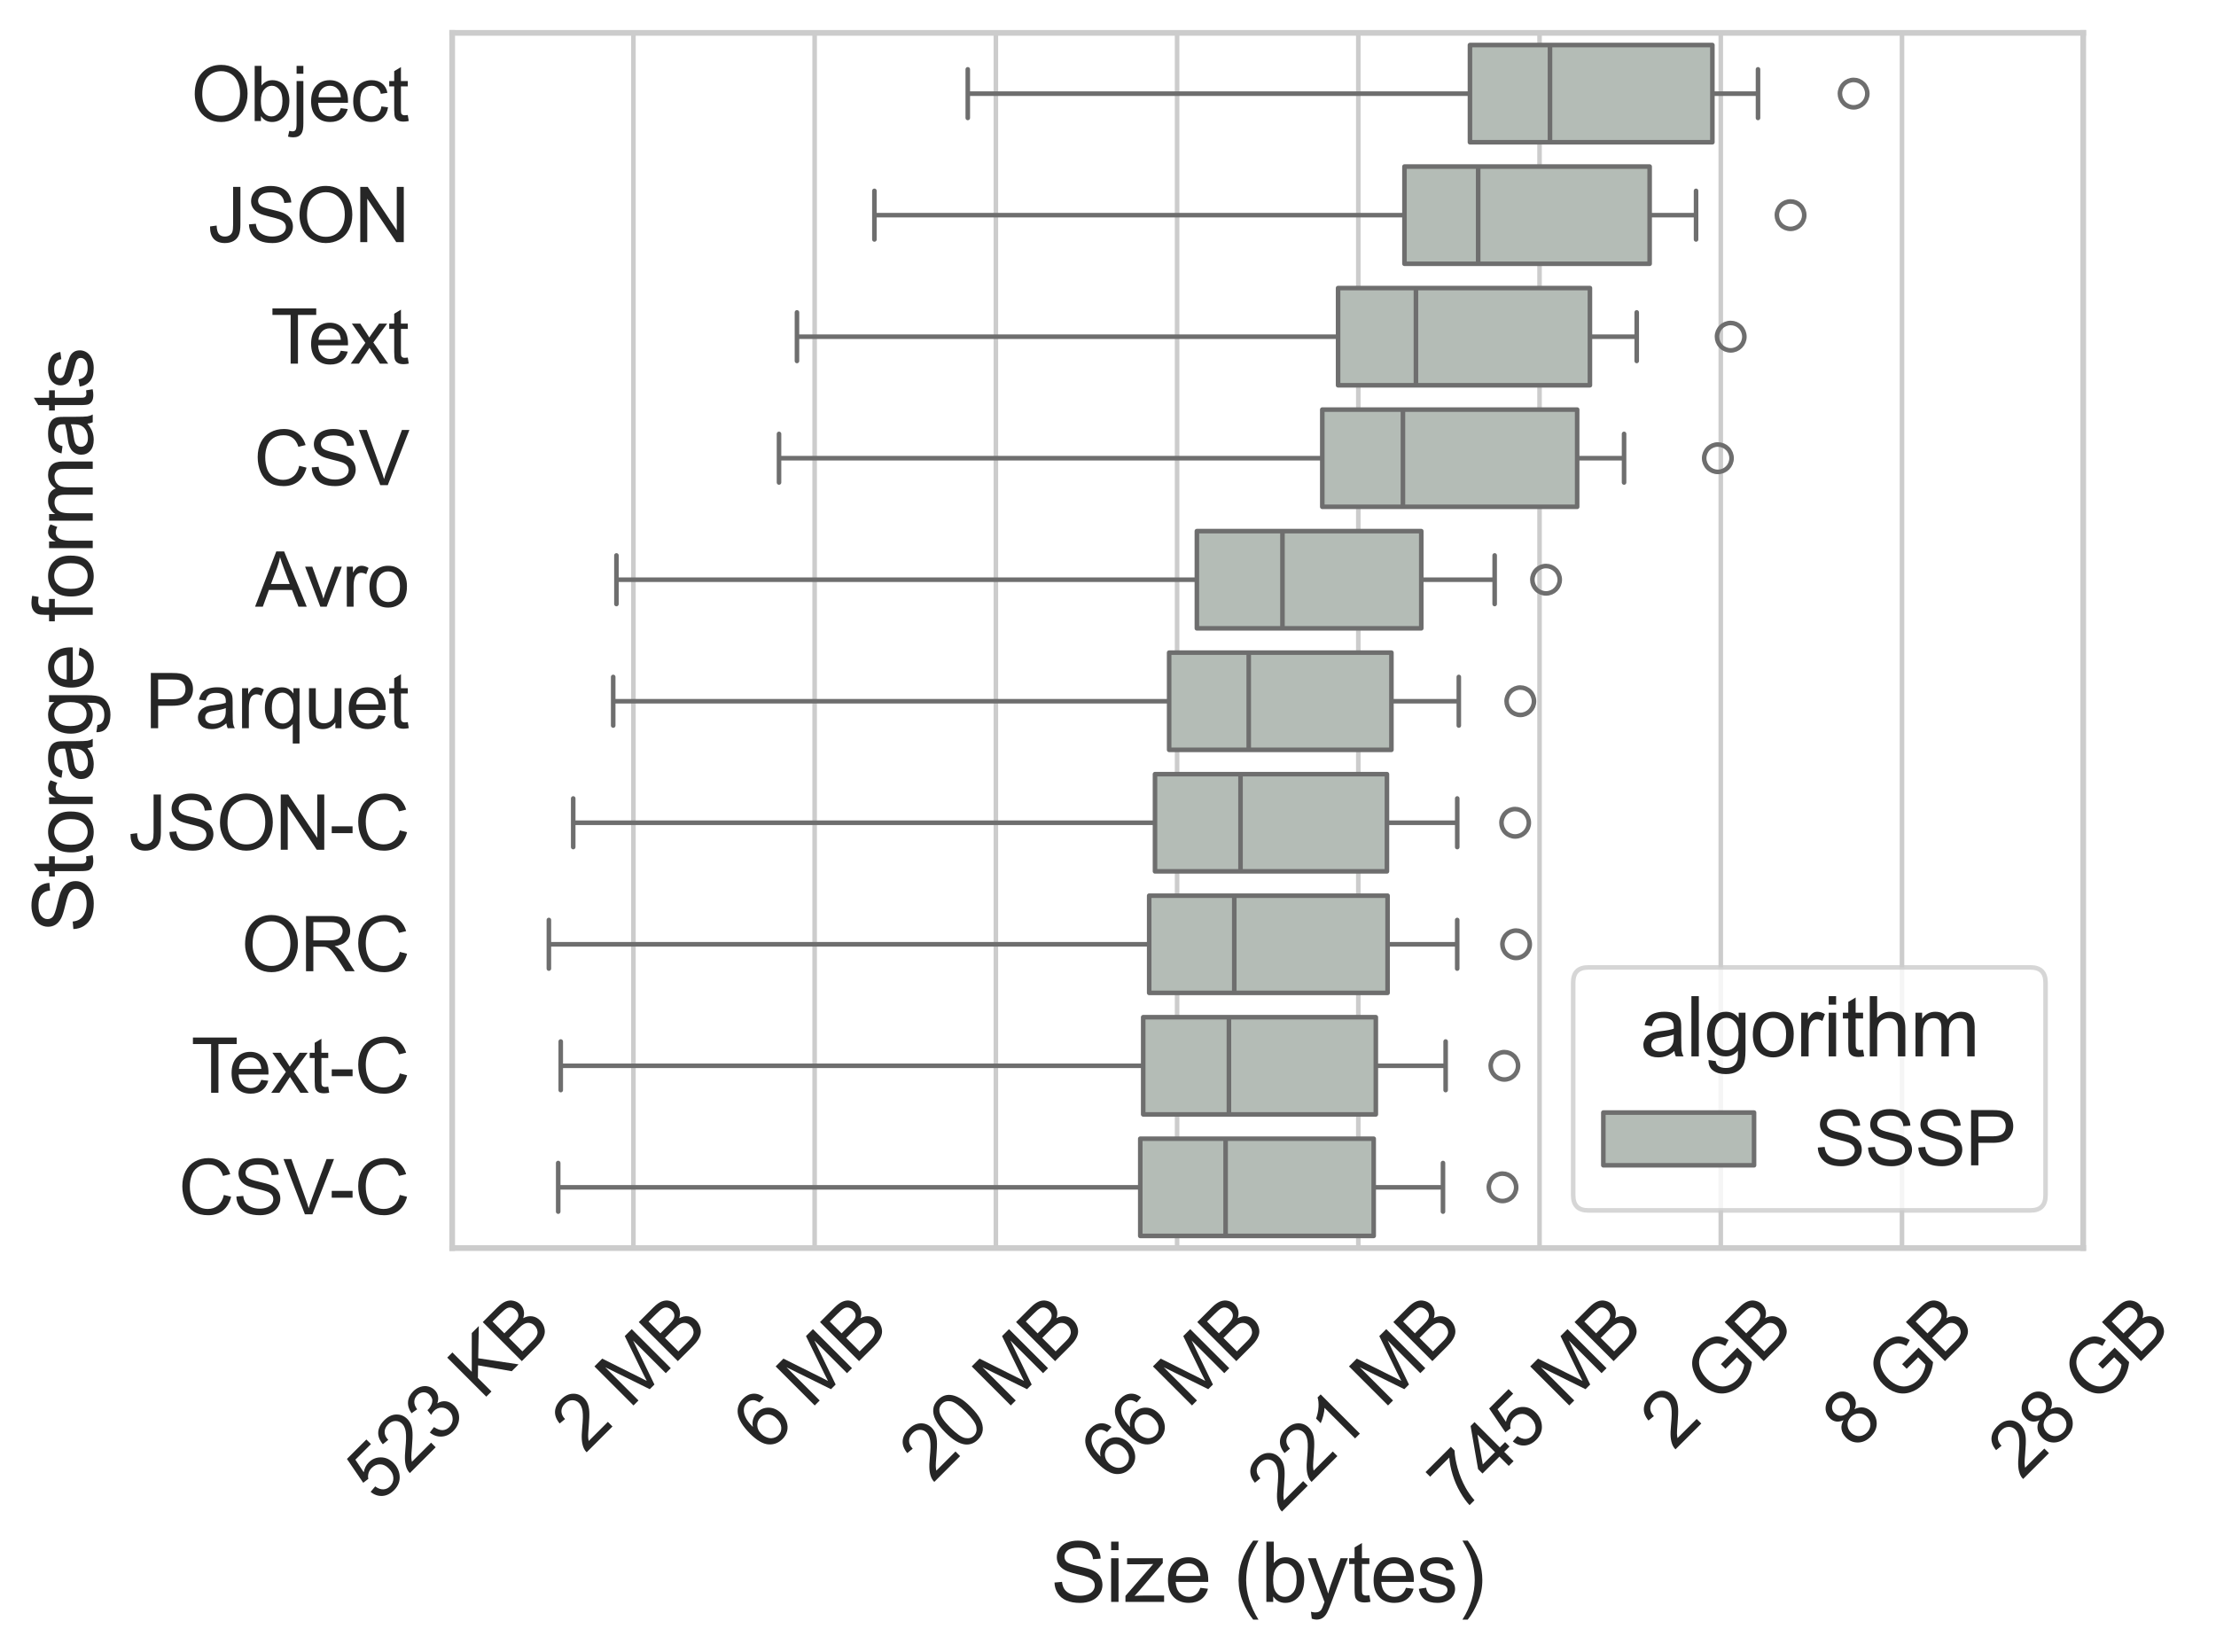 <?xml version="1.0" encoding="utf-8" standalone="no"?>
<!DOCTYPE svg PUBLIC "-//W3C//DTD SVG 1.1//EN"
  "http://www.w3.org/Graphics/SVG/1.1/DTD/svg11.dtd">
<svg xmlns:xlink="http://www.w3.org/1999/xlink" width="485.2pt" height="361.78pt" viewBox="0 0 485.2 361.78" xmlns="http://www.w3.org/2000/svg" version="1.1">
 <defs>
  <style type="text/css">*{stroke-linejoin: round; stroke-linecap: butt}</style>
 </defs>
 <g id="figure_1">
  <g id="patch_1">
   <path d="M 0 361.78 
L 485.2 361.78 
L 485.2 0 
L 0 0 
z
" style="fill: #ffffff"/>
  </g>
  <g id="axes_1">
   <g id="patch_2">
    <path d="M 99.008 273.312 
L 456.128 273.312 
L 456.128 7.2 
L 99.008 7.2 
z
" style="fill: #ffffff"/>
   </g>
   <g id="matplotlib.axis_1">
    <g id="xtick_1">
     <g id="line2d_1">
      <path d="M 99.008 273.312 
L 99.008 7.2 
" clip-path="url(#p800425d88c)" style="fill: none; stroke: #cccccc; stroke-linecap: round"/>
     </g>
     <g id="text_1">
      <!-- 523 KB -->
      <g style="fill: #262626" transform="translate(82.889 329.434) rotate(-45) scale(0.165 -0.165)">
       <defs>
        <path id="ArialMT-35" d="M 266 1200 
L 856 1250 
Q 922 819 1161 601 
Q 1400 384 1738 384 
Q 2144 384 2425 690 
Q 2706 997 2706 1503 
Q 2706 1984 2436 2262 
Q 2166 2541 1728 2541 
Q 1456 2541 1237 2417 
Q 1019 2294 894 2097 
L 366 2166 
L 809 4519 
L 3088 4519 
L 3088 3981 
L 1259 3981 
L 1013 2750 
Q 1425 3038 1878 3038 
Q 2478 3038 2890 2622 
Q 3303 2206 3303 1553 
Q 3303 931 2941 478 
Q 2500 -78 1738 -78 
Q 1113 -78 717 272 
Q 322 622 266 1200 
z
" transform="scale(0.016)"/>
        <path id="ArialMT-32" d="M 3222 541 
L 3222 0 
L 194 0 
Q 188 203 259 391 
Q 375 700 629 1000 
Q 884 1300 1366 1694 
Q 2113 2306 2375 2664 
Q 2638 3022 2638 3341 
Q 2638 3675 2398 3904 
Q 2159 4134 1775 4134 
Q 1369 4134 1125 3890 
Q 881 3647 878 3216 
L 300 3275 
Q 359 3922 746 4261 
Q 1134 4600 1788 4600 
Q 2447 4600 2831 4234 
Q 3216 3869 3216 3328 
Q 3216 3053 3103 2787 
Q 2991 2522 2730 2228 
Q 2469 1934 1863 1422 
Q 1356 997 1212 845 
Q 1069 694 975 541 
L 3222 541 
z
" transform="scale(0.016)"/>
        <path id="ArialMT-33" d="M 269 1209 
L 831 1284 
Q 928 806 1161 595 
Q 1394 384 1728 384 
Q 2125 384 2398 659 
Q 2672 934 2672 1341 
Q 2672 1728 2419 1979 
Q 2166 2231 1775 2231 
Q 1616 2231 1378 2169 
L 1441 2663 
Q 1497 2656 1531 2656 
Q 1891 2656 2178 2843 
Q 2466 3031 2466 3422 
Q 2466 3731 2256 3934 
Q 2047 4138 1716 4138 
Q 1388 4138 1169 3931 
Q 950 3725 888 3313 
L 325 3413 
Q 428 3978 793 4289 
Q 1159 4600 1703 4600 
Q 2078 4600 2393 4439 
Q 2709 4278 2876 4000 
Q 3044 3722 3044 3409 
Q 3044 3113 2884 2869 
Q 2725 2625 2413 2481 
Q 2819 2388 3044 2092 
Q 3269 1797 3269 1353 
Q 3269 753 2831 336 
Q 2394 -81 1725 -81 
Q 1122 -81 723 278 
Q 325 638 269 1209 
z
" transform="scale(0.016)"/>
        <path id="ArialMT-20" transform="scale(0.016)"/>
        <path id="ArialMT-4b" d="M 469 0 
L 469 4581 
L 1075 4581 
L 1075 2309 
L 3350 4581 
L 4172 4581 
L 2250 2725 
L 4256 0 
L 3456 0 
L 1825 2319 
L 1075 1588 
L 1075 0 
L 469 0 
z
" transform="scale(0.016)"/>
        <path id="ArialMT-42" d="M 469 0 
L 469 4581 
L 2188 4581 
Q 2713 4581 3030 4442 
Q 3347 4303 3526 4014 
Q 3706 3725 3706 3409 
Q 3706 3116 3547 2856 
Q 3388 2597 3066 2438 
Q 3481 2316 3704 2022 
Q 3928 1728 3928 1328 
Q 3928 1006 3792 729 
Q 3656 453 3456 303 
Q 3256 153 2954 76 
Q 2653 0 2216 0 
L 469 0 
z
M 1075 2656 
L 2066 2656 
Q 2469 2656 2644 2709 
Q 2875 2778 2992 2937 
Q 3109 3097 3109 3338 
Q 3109 3566 3000 3739 
Q 2891 3913 2687 3977 
Q 2484 4041 1991 4041 
L 1075 4041 
L 1075 2656 
z
M 1075 541 
L 2216 541 
Q 2509 541 2628 563 
Q 2838 600 2978 687 
Q 3119 775 3209 942 
Q 3300 1109 3300 1328 
Q 3300 1584 3169 1773 
Q 3038 1963 2805 2039 
Q 2572 2116 2134 2116 
L 1075 2116 
L 1075 541 
z
" transform="scale(0.016)"/>
       </defs>
       <use xlink:href="#ArialMT-35"/>
       <use xlink:href="#ArialMT-32" x="55.615"/>
       <use xlink:href="#ArialMT-33" x="111.23"/>
       <use xlink:href="#ArialMT-20" x="166.846"/>
       <use xlink:href="#ArialMT-4b" x="194.629"/>
       <use xlink:href="#ArialMT-42" x="261.328"/>
      </g>
     </g>
    </g>
    <g id="xtick_2">
     <g id="line2d_2">
      <path d="M 138.688 273.312 
L 138.688 7.2 
" clip-path="url(#p800425d88c)" style="fill: none; stroke: #cccccc; stroke-linecap: round"/>
     </g>
     <g id="text_2">
      <!-- 2 MB -->
      <g style="fill: #262626" transform="translate(128.089 318.394) rotate(-45) scale(0.165 -0.165)">
       <defs>
        <path id="ArialMT-4d" d="M 475 0 
L 475 4581 
L 1388 4581 
L 2472 1338 
Q 2622 884 2691 659 
Q 2769 909 2934 1394 
L 4031 4581 
L 4847 4581 
L 4847 0 
L 4263 0 
L 4263 3834 
L 2931 0 
L 2384 0 
L 1059 3900 
L 1059 0 
L 475 0 
z
" transform="scale(0.016)"/>
       </defs>
       <use xlink:href="#ArialMT-32"/>
       <use xlink:href="#ArialMT-20" x="55.615"/>
       <use xlink:href="#ArialMT-4d" x="83.398"/>
       <use xlink:href="#ArialMT-42" x="166.699"/>
      </g>
     </g>
    </g>
    <g id="xtick_3">
     <g id="line2d_3">
      <path d="M 178.368 273.312 
L 178.368 7.2 
" clip-path="url(#p800425d88c)" style="fill: none; stroke: #cccccc; stroke-linecap: round"/>
     </g>
     <g id="text_3">
      <!-- 6 MB -->
      <g style="fill: #262626" transform="translate(167.769 318.394) rotate(-45) scale(0.165 -0.165)">
       <defs>
        <path id="ArialMT-36" d="M 3184 3459 
L 2625 3416 
Q 2550 3747 2413 3897 
Q 2184 4138 1850 4138 
Q 1581 4138 1378 3988 
Q 1113 3794 959 3422 
Q 806 3050 800 2363 
Q 1003 2672 1297 2822 
Q 1591 2972 1913 2972 
Q 2475 2972 2870 2558 
Q 3266 2144 3266 1488 
Q 3266 1056 3080 686 
Q 2894 316 2569 119 
Q 2244 -78 1831 -78 
Q 1128 -78 684 439 
Q 241 956 241 2144 
Q 241 3472 731 4075 
Q 1159 4600 1884 4600 
Q 2425 4600 2770 4297 
Q 3116 3994 3184 3459 
z
M 888 1484 
Q 888 1194 1011 928 
Q 1134 663 1356 523 
Q 1578 384 1822 384 
Q 2178 384 2434 671 
Q 2691 959 2691 1453 
Q 2691 1928 2437 2201 
Q 2184 2475 1800 2475 
Q 1419 2475 1153 2201 
Q 888 1928 888 1484 
z
" transform="scale(0.016)"/>
       </defs>
       <use xlink:href="#ArialMT-36"/>
       <use xlink:href="#ArialMT-20" x="55.615"/>
       <use xlink:href="#ArialMT-4d" x="83.398"/>
       <use xlink:href="#ArialMT-42" x="166.699"/>
      </g>
     </g>
    </g>
    <g id="xtick_4">
     <g id="line2d_4">
      <path d="M 218.048 273.312 
L 218.048 7.2 
" clip-path="url(#p800425d88c)" style="fill: none; stroke: #cccccc; stroke-linecap: round"/>
     </g>
     <g id="text_4">
      <!-- 20 MB -->
      <g style="fill: #262626" transform="translate(204.205 324.882) rotate(-45) scale(0.165 -0.165)">
       <defs>
        <path id="ArialMT-30" d="M 266 2259 
Q 266 3072 433 3567 
Q 600 4063 929 4331 
Q 1259 4600 1759 4600 
Q 2128 4600 2406 4451 
Q 2684 4303 2865 4023 
Q 3047 3744 3150 3342 
Q 3253 2941 3253 2259 
Q 3253 1453 3087 958 
Q 2922 463 2592 192 
Q 2263 -78 1759 -78 
Q 1097 -78 719 397 
Q 266 969 266 2259 
z
M 844 2259 
Q 844 1131 1108 757 
Q 1372 384 1759 384 
Q 2147 384 2411 759 
Q 2675 1134 2675 2259 
Q 2675 3391 2411 3762 
Q 2147 4134 1753 4134 
Q 1366 4134 1134 3806 
Q 844 3388 844 2259 
z
" transform="scale(0.016)"/>
       </defs>
       <use xlink:href="#ArialMT-32"/>
       <use xlink:href="#ArialMT-30" x="55.615"/>
       <use xlink:href="#ArialMT-20" x="111.23"/>
       <use xlink:href="#ArialMT-4d" x="139.014"/>
       <use xlink:href="#ArialMT-42" x="222.314"/>
      </g>
     </g>
    </g>
    <g id="xtick_5">
     <g id="line2d_5">
      <path d="M 257.728 273.312 
L 257.728 7.2 
" clip-path="url(#p800425d88c)" style="fill: none; stroke: #cccccc; stroke-linecap: round"/>
     </g>
     <g id="text_5">
      <!-- 66 MB -->
      <g style="fill: #262626" transform="translate(243.885 324.882) rotate(-45) scale(0.165 -0.165)">
       <use xlink:href="#ArialMT-36"/>
       <use xlink:href="#ArialMT-36" x="55.615"/>
       <use xlink:href="#ArialMT-20" x="111.23"/>
       <use xlink:href="#ArialMT-4d" x="139.014"/>
       <use xlink:href="#ArialMT-42" x="222.314"/>
      </g>
     </g>
    </g>
    <g id="xtick_6">
     <g id="line2d_6">
      <path d="M 297.408 273.312 
L 297.408 7.2 
" clip-path="url(#p800425d88c)" style="fill: none; stroke: #cccccc; stroke-linecap: round"/>
     </g>
     <g id="text_6">
      <!-- 221 MB -->
      <g style="fill: #262626" transform="translate(280.321 331.37) rotate(-45) scale(0.165 -0.165)">
       <defs>
        <path id="ArialMT-31" d="M 2384 0 
L 1822 0 
L 1822 3584 
Q 1619 3391 1289 3197 
Q 959 3003 697 2906 
L 697 3450 
Q 1169 3672 1522 3987 
Q 1875 4303 2022 4600 
L 2384 4600 
L 2384 0 
z
" transform="scale(0.016)"/>
       </defs>
       <use xlink:href="#ArialMT-32"/>
       <use xlink:href="#ArialMT-32" x="55.615"/>
       <use xlink:href="#ArialMT-31" x="111.23"/>
       <use xlink:href="#ArialMT-20" x="166.846"/>
       <use xlink:href="#ArialMT-4d" x="194.629"/>
       <use xlink:href="#ArialMT-42" x="277.93"/>
      </g>
     </g>
    </g>
    <g id="xtick_7">
     <g id="line2d_7">
      <path d="M 337.088 273.312 
L 337.088 7.2 
" clip-path="url(#p800425d88c)" style="fill: none; stroke: #cccccc; stroke-linecap: round"/>
     </g>
     <g id="text_7">
      <!-- 745 MB -->
      <g style="fill: #262626" transform="translate(320.001 331.37) rotate(-45) scale(0.165 -0.165)">
       <defs>
        <path id="ArialMT-37" d="M 303 3981 
L 303 4522 
L 3269 4522 
L 3269 4084 
Q 2831 3619 2401 2847 
Q 1972 2075 1738 1259 
Q 1569 684 1522 0 
L 944 0 
Q 953 541 1156 1306 
Q 1359 2072 1739 2783 
Q 2119 3494 2547 3981 
L 303 3981 
z
" transform="scale(0.016)"/>
        <path id="ArialMT-34" d="M 2069 0 
L 2069 1097 
L 81 1097 
L 81 1613 
L 2172 4581 
L 2631 4581 
L 2631 1613 
L 3250 1613 
L 3250 1097 
L 2631 1097 
L 2631 0 
L 2069 0 
z
M 2069 1613 
L 2069 3678 
L 634 1613 
L 2069 1613 
z
" transform="scale(0.016)"/>
       </defs>
       <use xlink:href="#ArialMT-37"/>
       <use xlink:href="#ArialMT-34" x="55.615"/>
       <use xlink:href="#ArialMT-35" x="111.23"/>
       <use xlink:href="#ArialMT-20" x="166.846"/>
       <use xlink:href="#ArialMT-4d" x="194.629"/>
       <use xlink:href="#ArialMT-42" x="277.93"/>
      </g>
     </g>
    </g>
    <g id="xtick_8">
     <g id="line2d_8">
      <path d="M 376.768 273.312 
L 376.768 7.2 
" clip-path="url(#p800425d88c)" style="fill: none; stroke: #cccccc; stroke-linecap: round"/>
     </g>
     <g id="text_8">
      <!-- 2 GB -->
      <g style="fill: #262626" transform="translate(366.491 317.75) rotate(-45) scale(0.165 -0.165)">
       <defs>
        <path id="ArialMT-47" d="M 2638 1797 
L 2638 2334 
L 4578 2338 
L 4578 638 
Q 4131 281 3656 101 
Q 3181 -78 2681 -78 
Q 2006 -78 1454 211 
Q 903 500 622 1047 
Q 341 1594 341 2269 
Q 341 2938 620 3517 
Q 900 4097 1425 4378 
Q 1950 4659 2634 4659 
Q 3131 4659 3532 4498 
Q 3934 4338 4162 4050 
Q 4391 3763 4509 3300 
L 3963 3150 
Q 3859 3500 3706 3700 
Q 3553 3900 3268 4020 
Q 2984 4141 2638 4141 
Q 2222 4141 1919 4014 
Q 1616 3888 1430 3681 
Q 1244 3475 1141 3228 
Q 966 2803 966 2306 
Q 966 1694 1177 1281 
Q 1388 869 1791 669 
Q 2194 469 2647 469 
Q 3041 469 3416 620 
Q 3791 772 3984 944 
L 3984 1797 
L 2638 1797 
z
" transform="scale(0.016)"/>
       </defs>
       <use xlink:href="#ArialMT-32"/>
       <use xlink:href="#ArialMT-20" x="55.615"/>
       <use xlink:href="#ArialMT-47" x="83.398"/>
       <use xlink:href="#ArialMT-42" x="161.182"/>
      </g>
     </g>
    </g>
    <g id="xtick_9">
     <g id="line2d_9">
      <path d="M 416.448 273.312 
L 416.448 7.2 
" clip-path="url(#p800425d88c)" style="fill: none; stroke: #cccccc; stroke-linecap: round"/>
     </g>
     <g id="text_9">
      <!-- 8 GB -->
      <g style="fill: #262626" transform="translate(406.171 317.75) rotate(-45) scale(0.165 -0.165)">
       <defs>
        <path id="ArialMT-38" d="M 1131 2484 
Q 781 2613 612 2850 
Q 444 3088 444 3419 
Q 444 3919 803 4259 
Q 1163 4600 1759 4600 
Q 2359 4600 2725 4251 
Q 3091 3903 3091 3403 
Q 3091 3084 2923 2848 
Q 2756 2613 2416 2484 
Q 2838 2347 3058 2040 
Q 3278 1734 3278 1309 
Q 3278 722 2862 322 
Q 2447 -78 1769 -78 
Q 1091 -78 675 323 
Q 259 725 259 1325 
Q 259 1772 486 2073 
Q 713 2375 1131 2484 
z
M 1019 3438 
Q 1019 3113 1228 2906 
Q 1438 2700 1772 2700 
Q 2097 2700 2305 2904 
Q 2513 3109 2513 3406 
Q 2513 3716 2298 3927 
Q 2084 4138 1766 4138 
Q 1444 4138 1231 3931 
Q 1019 3725 1019 3438 
z
M 838 1322 
Q 838 1081 952 856 
Q 1066 631 1291 507 
Q 1516 384 1775 384 
Q 2178 384 2440 643 
Q 2703 903 2703 1303 
Q 2703 1709 2433 1975 
Q 2163 2241 1756 2241 
Q 1359 2241 1098 1978 
Q 838 1716 838 1322 
z
" transform="scale(0.016)"/>
       </defs>
       <use xlink:href="#ArialMT-38"/>
       <use xlink:href="#ArialMT-20" x="55.615"/>
       <use xlink:href="#ArialMT-47" x="83.398"/>
       <use xlink:href="#ArialMT-42" x="161.182"/>
      </g>
     </g>
    </g>
    <g id="xtick_10">
     <g id="line2d_10">
      <path d="M 456.128 273.312 
L 456.128 7.2 
" clip-path="url(#p800425d88c)" style="fill: none; stroke: #cccccc; stroke-linecap: round"/>
     </g>
     <g id="text_10">
      <!-- 28 GB -->
      <g style="fill: #262626" transform="translate(442.607 324.238) rotate(-45) scale(0.165 -0.165)">
       <use xlink:href="#ArialMT-32"/>
       <use xlink:href="#ArialMT-38" x="55.615"/>
       <use xlink:href="#ArialMT-20" x="111.23"/>
       <use xlink:href="#ArialMT-47" x="139.014"/>
       <use xlink:href="#ArialMT-42" x="216.797"/>
      </g>
     </g>
    </g>
    <g id="xtick_11"/>
    <g id="xtick_12"/>
    <g id="xtick_13"/>
    <g id="xtick_14"/>
    <g id="xtick_15"/>
    <g id="xtick_16"/>
    <g id="xtick_17"/>
    <g id="xtick_18"/>
    <g id="xtick_19"/>
    <g id="xtick_20"/>
    <g id="xtick_21"/>
    <g id="xtick_22"/>
    <g id="xtick_23"/>
    <g id="xtick_24"/>
    <g id="xtick_25"/>
    <g id="xtick_26"/>
    <g id="xtick_27"/>
    <g id="xtick_28"/>
    <g id="xtick_29"/>
    <g id="xtick_30"/>
    <g id="xtick_31"/>
    <g id="xtick_32"/>
    <g id="xtick_33"/>
    <g id="xtick_34"/>
    <g id="xtick_35"/>
    <g id="xtick_36"/>
    <g id="xtick_37"/>
    <g id="xtick_38"/>
    <g id="xtick_39"/>
    <g id="xtick_40"/>
    <g id="xtick_41"/>
    <g id="xtick_42"/>
    <g id="xtick_43"/>
    <g id="xtick_44"/>
    <g id="xtick_45"/>
    <g id="xtick_46"/>
    <g id="xtick_47"/>
    <g id="text_11">
     <!-- Size (bytes) -->
     <g style="fill: #262626" transform="translate(230.056 350.792) scale(0.18 -0.18)">
      <defs>
       <path id="ArialMT-53" d="M 288 1472 
L 859 1522 
Q 900 1178 1048 958 
Q 1197 738 1509 602 
Q 1822 466 2213 466 
Q 2559 466 2825 569 
Q 3091 672 3220 851 
Q 3350 1031 3350 1244 
Q 3350 1459 3225 1620 
Q 3100 1781 2813 1891 
Q 2628 1963 1997 2114 
Q 1366 2266 1113 2400 
Q 784 2572 623 2826 
Q 463 3081 463 3397 
Q 463 3744 659 4045 
Q 856 4347 1234 4503 
Q 1613 4659 2075 4659 
Q 2584 4659 2973 4495 
Q 3363 4331 3572 4012 
Q 3781 3694 3797 3291 
L 3216 3247 
Q 3169 3681 2898 3903 
Q 2628 4125 2100 4125 
Q 1550 4125 1298 3923 
Q 1047 3722 1047 3438 
Q 1047 3191 1225 3031 
Q 1400 2872 2139 2705 
Q 2878 2538 3153 2413 
Q 3553 2228 3743 1945 
Q 3934 1663 3934 1294 
Q 3934 928 3725 604 
Q 3516 281 3123 101 
Q 2731 -78 2241 -78 
Q 1619 -78 1198 103 
Q 778 284 539 648 
Q 300 1013 288 1472 
z
" transform="scale(0.016)"/>
       <path id="ArialMT-69" d="M 425 3934 
L 425 4581 
L 988 4581 
L 988 3934 
L 425 3934 
z
M 425 0 
L 425 3319 
L 988 3319 
L 988 0 
L 425 0 
z
" transform="scale(0.016)"/>
       <path id="ArialMT-7a" d="M 125 0 
L 125 456 
L 2238 2881 
Q 1878 2863 1603 2863 
L 250 2863 
L 250 3319 
L 2963 3319 
L 2963 2947 
L 1166 841 
L 819 456 
Q 1197 484 1528 484 
L 3063 484 
L 3063 0 
L 125 0 
z
" transform="scale(0.016)"/>
       <path id="ArialMT-65" d="M 2694 1069 
L 3275 997 
Q 3138 488 2766 206 
Q 2394 -75 1816 -75 
Q 1088 -75 661 373 
Q 234 822 234 1631 
Q 234 2469 665 2931 
Q 1097 3394 1784 3394 
Q 2450 3394 2872 2941 
Q 3294 2488 3294 1666 
Q 3294 1616 3291 1516 
L 816 1516 
Q 847 969 1125 678 
Q 1403 388 1819 388 
Q 2128 388 2347 550 
Q 2566 713 2694 1069 
z
M 847 1978 
L 2700 1978 
Q 2663 2397 2488 2606 
Q 2219 2931 1791 2931 
Q 1403 2931 1139 2672 
Q 875 2413 847 1978 
z
" transform="scale(0.016)"/>
       <path id="ArialMT-28" d="M 1497 -1347 
Q 1031 -759 709 28 
Q 388 816 388 1659 
Q 388 2403 628 3084 
Q 909 3875 1497 4659 
L 1900 4659 
Q 1522 4009 1400 3731 
Q 1209 3300 1100 2831 
Q 966 2247 966 1656 
Q 966 153 1900 -1347 
L 1497 -1347 
z
" transform="scale(0.016)"/>
       <path id="ArialMT-62" d="M 941 0 
L 419 0 
L 419 4581 
L 981 4581 
L 981 2947 
Q 1338 3394 1891 3394 
Q 2197 3394 2470 3270 
Q 2744 3147 2920 2923 
Q 3097 2700 3197 2384 
Q 3297 2069 3297 1709 
Q 3297 856 2875 390 
Q 2453 -75 1863 -75 
Q 1275 -75 941 416 
L 941 0 
z
M 934 1684 
Q 934 1088 1097 822 
Q 1363 388 1816 388 
Q 2184 388 2453 708 
Q 2722 1028 2722 1663 
Q 2722 2313 2464 2622 
Q 2206 2931 1841 2931 
Q 1472 2931 1203 2611 
Q 934 2291 934 1684 
z
" transform="scale(0.016)"/>
       <path id="ArialMT-79" d="M 397 -1278 
L 334 -750 
Q 519 -800 656 -800 
Q 844 -800 956 -737 
Q 1069 -675 1141 -563 
Q 1194 -478 1313 -144 
Q 1328 -97 1363 -6 
L 103 3319 
L 709 3319 
L 1400 1397 
Q 1534 1031 1641 628 
Q 1738 1016 1872 1384 
L 2581 3319 
L 3144 3319 
L 1881 -56 
Q 1678 -603 1566 -809 
Q 1416 -1088 1222 -1217 
Q 1028 -1347 759 -1347 
Q 597 -1347 397 -1278 
z
" transform="scale(0.016)"/>
       <path id="ArialMT-74" d="M 1650 503 
L 1731 6 
Q 1494 -44 1306 -44 
Q 1000 -44 831 53 
Q 663 150 594 308 
Q 525 466 525 972 
L 525 2881 
L 113 2881 
L 113 3319 
L 525 3319 
L 525 4141 
L 1084 4478 
L 1084 3319 
L 1650 3319 
L 1650 2881 
L 1084 2881 
L 1084 941 
Q 1084 700 1114 631 
Q 1144 563 1211 522 
Q 1278 481 1403 481 
Q 1497 481 1650 503 
z
" transform="scale(0.016)"/>
       <path id="ArialMT-73" d="M 197 991 
L 753 1078 
Q 800 744 1014 566 
Q 1228 388 1613 388 
Q 2000 388 2187 545 
Q 2375 703 2375 916 
Q 2375 1106 2209 1216 
Q 2094 1291 1634 1406 
Q 1016 1563 777 1677 
Q 538 1791 414 1992 
Q 291 2194 291 2438 
Q 291 2659 392 2848 
Q 494 3038 669 3163 
Q 800 3259 1026 3326 
Q 1253 3394 1513 3394 
Q 1903 3394 2198 3281 
Q 2494 3169 2634 2976 
Q 2775 2784 2828 2463 
L 2278 2388 
Q 2241 2644 2061 2787 
Q 1881 2931 1553 2931 
Q 1166 2931 1000 2803 
Q 834 2675 834 2503 
Q 834 2394 903 2306 
Q 972 2216 1119 2156 
Q 1203 2125 1616 2013 
Q 2213 1853 2448 1751 
Q 2684 1650 2818 1456 
Q 2953 1263 2953 975 
Q 2953 694 2789 445 
Q 2625 197 2315 61 
Q 2006 -75 1616 -75 
Q 969 -75 630 194 
Q 291 463 197 991 
z
" transform="scale(0.016)"/>
       <path id="ArialMT-29" d="M 791 -1347 
L 388 -1347 
Q 1322 153 1322 1656 
Q 1322 2244 1188 2822 
Q 1081 3291 891 3722 
Q 769 4003 388 4659 
L 791 4659 
Q 1378 3875 1659 3084 
Q 1900 2403 1900 1659 
Q 1900 816 1576 28 
Q 1253 -759 791 -1347 
z
" transform="scale(0.016)"/>
      </defs>
      <use xlink:href="#ArialMT-53"/>
      <use xlink:href="#ArialMT-69" x="66.699"/>
      <use xlink:href="#ArialMT-7a" x="88.916"/>
      <use xlink:href="#ArialMT-65" x="138.916"/>
      <use xlink:href="#ArialMT-20" x="194.531"/>
      <use xlink:href="#ArialMT-28" x="222.314"/>
      <use xlink:href="#ArialMT-62" x="255.615"/>
      <use xlink:href="#ArialMT-79" x="311.23"/>
      <use xlink:href="#ArialMT-74" x="361.23"/>
      <use xlink:href="#ArialMT-65" x="389.014"/>
      <use xlink:href="#ArialMT-73" x="444.629"/>
      <use xlink:href="#ArialMT-29" x="494.629"/>
     </g>
    </g>
   </g>
   <g id="matplotlib.axis_2">
    <g id="ytick_1">
     <g id="text_12">
      <!-- Object -->
      <g style="fill: #262626" transform="translate(41.823 26.516) scale(0.165 -0.165)">
       <defs>
        <path id="ArialMT-4f" d="M 309 2231 
Q 309 3372 921 4017 
Q 1534 4663 2503 4663 
Q 3138 4663 3647 4359 
Q 4156 4056 4423 3514 
Q 4691 2972 4691 2284 
Q 4691 1588 4409 1038 
Q 4128 488 3612 205 
Q 3097 -78 2500 -78 
Q 1853 -78 1343 234 
Q 834 547 571 1087 
Q 309 1628 309 2231 
z
M 934 2222 
Q 934 1394 1379 917 
Q 1825 441 2497 441 
Q 3181 441 3623 922 
Q 4066 1403 4066 2288 
Q 4066 2847 3877 3264 
Q 3688 3681 3323 3911 
Q 2959 4141 2506 4141 
Q 1863 4141 1398 3698 
Q 934 3256 934 2222 
z
" transform="scale(0.016)"/>
        <path id="ArialMT-6a" d="M 419 3928 
L 419 4581 
L 981 4581 
L 981 3928 
L 419 3928 
z
M -294 -1288 
L -188 -809 
Q -19 -853 78 -853 
Q 250 -853 334 -739 
Q 419 -625 419 -169 
L 419 3319 
L 981 3319 
L 981 -181 
Q 981 -794 822 -1034 
Q 619 -1347 147 -1347 
Q -81 -1347 -294 -1288 
z
" transform="scale(0.016)"/>
        <path id="ArialMT-63" d="M 2588 1216 
L 3141 1144 
Q 3050 572 2676 248 
Q 2303 -75 1759 -75 
Q 1078 -75 664 370 
Q 250 816 250 1647 
Q 250 2184 428 2587 
Q 606 2991 970 3192 
Q 1334 3394 1763 3394 
Q 2303 3394 2647 3120 
Q 2991 2847 3088 2344 
L 2541 2259 
Q 2463 2594 2264 2762 
Q 2066 2931 1784 2931 
Q 1359 2931 1093 2626 
Q 828 2322 828 1663 
Q 828 994 1084 691 
Q 1341 388 1753 388 
Q 2084 388 2306 591 
Q 2528 794 2588 1216 
z
" transform="scale(0.016)"/>
       </defs>
       <use xlink:href="#ArialMT-4f"/>
       <use xlink:href="#ArialMT-62" x="77.783"/>
       <use xlink:href="#ArialMT-6a" x="133.398"/>
       <use xlink:href="#ArialMT-65" x="155.615"/>
       <use xlink:href="#ArialMT-63" x="211.23"/>
       <use xlink:href="#ArialMT-74" x="261.23"/>
      </g>
     </g>
    </g>
    <g id="ytick_2">
     <g id="text_13">
      <!-- JSON -->
      <g style="fill: #262626" transform="translate(45.502 53.022) scale(0.165 -0.165)">
       <defs>
        <path id="ArialMT-4a" d="M 184 1300 
L 731 1375 
Q 753 850 928 656 
Q 1103 463 1413 463 
Q 1641 463 1806 567 
Q 1972 672 2034 851 
Q 2097 1031 2097 1425 
L 2097 4581 
L 2703 4581 
L 2703 1459 
Q 2703 884 2564 568 
Q 2425 253 2123 87 
Q 1822 -78 1416 -78 
Q 813 -78 492 269 
Q 172 616 184 1300 
z
" transform="scale(0.016)"/>
        <path id="ArialMT-4e" d="M 488 0 
L 488 4581 
L 1109 4581 
L 3516 984 
L 3516 4581 
L 4097 4581 
L 4097 0 
L 3475 0 
L 1069 3600 
L 1069 0 
L 488 0 
z
" transform="scale(0.016)"/>
       </defs>
       <use xlink:href="#ArialMT-4a"/>
       <use xlink:href="#ArialMT-53" x="50"/>
       <use xlink:href="#ArialMT-4f" x="116.699"/>
       <use xlink:href="#ArialMT-4e" x="194.482"/>
      </g>
     </g>
    </g>
    <g id="ytick_3">
     <g id="text_14">
      <!-- Text -->
      <g style="fill: #262626" transform="translate(59.256 79.633) scale(0.165 -0.165)">
       <defs>
        <path id="ArialMT-54" d="M 1659 0 
L 1659 4041 
L 150 4041 
L 150 4581 
L 3781 4581 
L 3781 4041 
L 2266 4041 
L 2266 0 
L 1659 0 
z
" transform="scale(0.016)"/>
        <path id="ArialMT-78" d="M 47 0 
L 1259 1725 
L 138 3319 
L 841 3319 
L 1350 2541 
Q 1494 2319 1581 2169 
Q 1719 2375 1834 2534 
L 2394 3319 
L 3066 3319 
L 1919 1756 
L 3153 0 
L 2463 0 
L 1781 1031 
L 1600 1309 
L 728 0 
L 47 0 
z
" transform="scale(0.016)"/>
       </defs>
       <use xlink:href="#ArialMT-54"/>
       <use xlink:href="#ArialMT-65" x="49.959"/>
       <use xlink:href="#ArialMT-78" x="105.574"/>
       <use xlink:href="#ArialMT-74" x="155.574"/>
      </g>
     </g>
    </g>
    <g id="ytick_4">
     <g id="text_15">
      <!-- CSV -->
      <g style="fill: #262626" transform="translate(55.58 106.244) scale(0.165 -0.165)">
       <defs>
        <path id="ArialMT-43" d="M 3763 1606 
L 4369 1453 
Q 4178 706 3683 314 
Q 3188 -78 2472 -78 
Q 1731 -78 1267 223 
Q 803 525 561 1097 
Q 319 1669 319 2325 
Q 319 3041 592 3573 
Q 866 4106 1370 4382 
Q 1875 4659 2481 4659 
Q 3169 4659 3637 4309 
Q 4106 3959 4291 3325 
L 3694 3184 
Q 3534 3684 3231 3912 
Q 2928 4141 2469 4141 
Q 1941 4141 1586 3887 
Q 1231 3634 1087 3207 
Q 944 2781 944 2328 
Q 944 1744 1114 1308 
Q 1284 872 1643 656 
Q 2003 441 2422 441 
Q 2931 441 3284 734 
Q 3638 1028 3763 1606 
z
" transform="scale(0.016)"/>
        <path id="ArialMT-56" d="M 1803 0 
L 28 4581 
L 684 4581 
L 1875 1253 
Q 2019 853 2116 503 
Q 2222 878 2363 1253 
L 3600 4581 
L 4219 4581 
L 2425 0 
L 1803 0 
z
" transform="scale(0.016)"/>
       </defs>
       <use xlink:href="#ArialMT-43"/>
       <use xlink:href="#ArialMT-53" x="72.217"/>
       <use xlink:href="#ArialMT-56" x="138.916"/>
      </g>
     </g>
    </g>
    <g id="ytick_5">
     <g id="text_16">
      <!-- Avro -->
      <g style="fill: #262626" transform="translate(55.871 132.856) scale(0.165 -0.165)">
       <defs>
        <path id="ArialMT-41" d="M -9 0 
L 1750 4581 
L 2403 4581 
L 4278 0 
L 3588 0 
L 3053 1388 
L 1138 1388 
L 634 0 
L -9 0 
z
M 1313 1881 
L 2866 1881 
L 2388 3150 
Q 2169 3728 2063 4100 
Q 1975 3659 1816 3225 
L 1313 1881 
z
" transform="scale(0.016)"/>
        <path id="ArialMT-76" d="M 1344 0 
L 81 3319 
L 675 3319 
L 1388 1331 
Q 1503 1009 1600 663 
Q 1675 925 1809 1294 
L 2547 3319 
L 3125 3319 
L 1869 0 
L 1344 0 
z
" transform="scale(0.016)"/>
        <path id="ArialMT-72" d="M 416 0 
L 416 3319 
L 922 3319 
L 922 2816 
Q 1116 3169 1280 3281 
Q 1444 3394 1641 3394 
Q 1925 3394 2219 3213 
L 2025 2691 
Q 1819 2813 1613 2813 
Q 1428 2813 1281 2702 
Q 1134 2591 1072 2394 
Q 978 2094 978 1738 
L 978 0 
L 416 0 
z
" transform="scale(0.016)"/>
        <path id="ArialMT-6f" d="M 213 1659 
Q 213 2581 725 3025 
Q 1153 3394 1769 3394 
Q 2453 3394 2887 2945 
Q 3322 2497 3322 1706 
Q 3322 1066 3130 698 
Q 2938 331 2570 128 
Q 2203 -75 1769 -75 
Q 1072 -75 642 372 
Q 213 819 213 1659 
z
M 791 1659 
Q 791 1022 1069 705 
Q 1347 388 1769 388 
Q 2188 388 2466 706 
Q 2744 1025 2744 1678 
Q 2744 2294 2464 2611 
Q 2184 2928 1769 2928 
Q 1347 2928 1069 2612 
Q 791 2297 791 1659 
z
" transform="scale(0.016)"/>
       </defs>
       <use xlink:href="#ArialMT-41"/>
       <use xlink:href="#ArialMT-76" x="64.949"/>
       <use xlink:href="#ArialMT-72" x="114.949"/>
       <use xlink:href="#ArialMT-6f" x="148.25"/>
      </g>
     </g>
    </g>
    <g id="ytick_6">
     <g id="text_17">
      <!-- Parquet -->
      <g style="fill: #262626" transform="translate(31.722 159.467) scale(0.165 -0.165)">
       <defs>
        <path id="ArialMT-50" d="M 494 0 
L 494 4581 
L 2222 4581 
Q 2678 4581 2919 4538 
Q 3256 4481 3484 4323 
Q 3713 4166 3852 3881 
Q 3991 3597 3991 3256 
Q 3991 2672 3619 2267 
Q 3247 1863 2275 1863 
L 1100 1863 
L 1100 0 
L 494 0 
z
M 1100 2403 
L 2284 2403 
Q 2872 2403 3119 2622 
Q 3366 2841 3366 3238 
Q 3366 3525 3220 3729 
Q 3075 3934 2838 4000 
Q 2684 4041 2272 4041 
L 1100 4041 
L 1100 2403 
z
" transform="scale(0.016)"/>
        <path id="ArialMT-61" d="M 2588 409 
Q 2275 144 1986 34 
Q 1697 -75 1366 -75 
Q 819 -75 525 192 
Q 231 459 231 875 
Q 231 1119 342 1320 
Q 453 1522 633 1644 
Q 813 1766 1038 1828 
Q 1203 1872 1538 1913 
Q 2219 1994 2541 2106 
Q 2544 2222 2544 2253 
Q 2544 2597 2384 2738 
Q 2169 2928 1744 2928 
Q 1347 2928 1158 2789 
Q 969 2650 878 2297 
L 328 2372 
Q 403 2725 575 2942 
Q 747 3159 1072 3276 
Q 1397 3394 1825 3394 
Q 2250 3394 2515 3294 
Q 2781 3194 2906 3042 
Q 3031 2891 3081 2659 
Q 3109 2516 3109 2141 
L 3109 1391 
Q 3109 606 3145 398 
Q 3181 191 3288 0 
L 2700 0 
Q 2613 175 2588 409 
z
M 2541 1666 
Q 2234 1541 1622 1453 
Q 1275 1403 1131 1340 
Q 988 1278 909 1158 
Q 831 1038 831 891 
Q 831 666 1001 516 
Q 1172 366 1500 366 
Q 1825 366 2078 508 
Q 2331 650 2450 897 
Q 2541 1088 2541 1459 
L 2541 1666 
z
" transform="scale(0.016)"/>
        <path id="ArialMT-71" d="M 2538 -1272 
L 2538 353 
Q 2406 169 2170 47 
Q 1934 -75 1669 -75 
Q 1078 -75 651 397 
Q 225 869 225 1691 
Q 225 2191 398 2587 
Q 572 2984 901 3189 
Q 1231 3394 1625 3394 
Q 2241 3394 2594 2875 
L 2594 3319 
L 3100 3319 
L 3100 -1272 
L 2538 -1272 
z
M 803 1669 
Q 803 1028 1072 708 
Q 1341 388 1716 388 
Q 2075 388 2334 692 
Q 2594 997 2594 1619 
Q 2594 2281 2320 2615 
Q 2047 2950 1678 2950 
Q 1313 2950 1058 2639 
Q 803 2328 803 1669 
z
" transform="scale(0.016)"/>
        <path id="ArialMT-75" d="M 2597 0 
L 2597 488 
Q 2209 -75 1544 -75 
Q 1250 -75 995 37 
Q 741 150 617 320 
Q 494 491 444 738 
Q 409 903 409 1263 
L 409 3319 
L 972 3319 
L 972 1478 
Q 972 1038 1006 884 
Q 1059 663 1231 536 
Q 1403 409 1656 409 
Q 1909 409 2131 539 
Q 2353 669 2445 892 
Q 2538 1116 2538 1541 
L 2538 3319 
L 3100 3319 
L 3100 0 
L 2597 0 
z
" transform="scale(0.016)"/>
       </defs>
       <use xlink:href="#ArialMT-50"/>
       <use xlink:href="#ArialMT-61" x="66.699"/>
       <use xlink:href="#ArialMT-72" x="122.314"/>
       <use xlink:href="#ArialMT-71" x="155.615"/>
       <use xlink:href="#ArialMT-75" x="211.23"/>
       <use xlink:href="#ArialMT-65" x="266.846"/>
       <use xlink:href="#ArialMT-74" x="322.461"/>
      </g>
     </g>
    </g>
    <g id="ytick_7">
     <g id="text_18">
      <!-- JSON-C -->
      <g style="fill: #262626" transform="translate(28.092 186.078) scale(0.165 -0.165)">
       <defs>
        <path id="ArialMT-2d" d="M 203 1375 
L 203 1941 
L 1931 1941 
L 1931 1375 
L 203 1375 
z
" transform="scale(0.016)"/>
       </defs>
       <use xlink:href="#ArialMT-4a"/>
       <use xlink:href="#ArialMT-53" x="50"/>
       <use xlink:href="#ArialMT-4f" x="116.699"/>
       <use xlink:href="#ArialMT-4e" x="194.482"/>
       <use xlink:href="#ArialMT-2d" x="266.699"/>
       <use xlink:href="#ArialMT-43" x="300"/>
      </g>
     </g>
    </g>
    <g id="ytick_8">
     <g id="text_19">
      <!-- ORC -->
      <g style="fill: #262626" transform="translate(52.842 212.689) scale(0.165 -0.165)">
       <defs>
        <path id="ArialMT-52" d="M 503 0 
L 503 4581 
L 2534 4581 
Q 3147 4581 3465 4457 
Q 3784 4334 3975 4021 
Q 4166 3709 4166 3331 
Q 4166 2844 3850 2509 
Q 3534 2175 2875 2084 
Q 3116 1969 3241 1856 
Q 3506 1613 3744 1247 
L 4541 0 
L 3778 0 
L 3172 953 
Q 2906 1366 2734 1584 
Q 2563 1803 2427 1890 
Q 2291 1978 2150 2013 
Q 2047 2034 1813 2034 
L 1109 2034 
L 1109 0 
L 503 0 
z
M 1109 2559 
L 2413 2559 
Q 2828 2559 3062 2645 
Q 3297 2731 3419 2920 
Q 3541 3109 3541 3331 
Q 3541 3656 3305 3865 
Q 3069 4075 2559 4075 
L 1109 4075 
L 1109 2559 
z
" transform="scale(0.016)"/>
       </defs>
       <use xlink:href="#ArialMT-4f"/>
       <use xlink:href="#ArialMT-52" x="77.783"/>
       <use xlink:href="#ArialMT-43" x="150"/>
      </g>
     </g>
    </g>
    <g id="ytick_9">
     <g id="text_20">
      <!-- Text-C -->
      <g style="fill: #262626" transform="translate(41.846 239.3) scale(0.165 -0.165)">
       <use xlink:href="#ArialMT-54"/>
       <use xlink:href="#ArialMT-65" x="49.959"/>
       <use xlink:href="#ArialMT-78" x="105.574"/>
       <use xlink:href="#ArialMT-74" x="155.574"/>
       <use xlink:href="#ArialMT-2d" x="183.357"/>
       <use xlink:href="#ArialMT-43" x="216.658"/>
      </g>
     </g>
    </g>
    <g id="ytick_10">
     <g id="text_21">
      <!-- CSV-C -->
      <g style="fill: #262626" transform="translate(39.077 265.912) scale(0.165 -0.165)">
       <use xlink:href="#ArialMT-43"/>
       <use xlink:href="#ArialMT-53" x="72.217"/>
       <use xlink:href="#ArialMT-56" x="138.916"/>
       <use xlink:href="#ArialMT-2d" x="200.115"/>
       <use xlink:href="#ArialMT-43" x="233.416"/>
      </g>
     </g>
    </g>
    <g id="text_22">
     <!-- Storage formats -->
     <g style="fill: #262626" transform="translate(20.303 204.28) rotate(-90) scale(0.18 -0.18)">
      <defs>
       <path id="ArialMT-67" d="M 319 -275 
L 866 -356 
Q 900 -609 1056 -725 
Q 1266 -881 1628 -881 
Q 2019 -881 2231 -725 
Q 2444 -569 2519 -288 
Q 2563 -116 2559 434 
Q 2191 0 1641 0 
Q 956 0 581 494 
Q 206 988 206 1678 
Q 206 2153 378 2554 
Q 550 2956 876 3175 
Q 1203 3394 1644 3394 
Q 2231 3394 2613 2919 
L 2613 3319 
L 3131 3319 
L 3131 450 
Q 3131 -325 2973 -648 
Q 2816 -972 2473 -1159 
Q 2131 -1347 1631 -1347 
Q 1038 -1347 672 -1080 
Q 306 -813 319 -275 
z
M 784 1719 
Q 784 1066 1043 766 
Q 1303 466 1694 466 
Q 2081 466 2343 764 
Q 2606 1063 2606 1700 
Q 2606 2309 2336 2618 
Q 2066 2928 1684 2928 
Q 1309 2928 1046 2623 
Q 784 2319 784 1719 
z
" transform="scale(0.016)"/>
       <path id="ArialMT-66" d="M 556 0 
L 556 2881 
L 59 2881 
L 59 3319 
L 556 3319 
L 556 3672 
Q 556 4006 616 4169 
Q 697 4388 901 4523 
Q 1106 4659 1475 4659 
Q 1713 4659 2000 4603 
L 1916 4113 
Q 1741 4144 1584 4144 
Q 1328 4144 1222 4034 
Q 1116 3925 1116 3625 
L 1116 3319 
L 1763 3319 
L 1763 2881 
L 1116 2881 
L 1116 0 
L 556 0 
z
" transform="scale(0.016)"/>
       <path id="ArialMT-6d" d="M 422 0 
L 422 3319 
L 925 3319 
L 925 2853 
Q 1081 3097 1340 3245 
Q 1600 3394 1931 3394 
Q 2300 3394 2536 3241 
Q 2772 3088 2869 2813 
Q 3263 3394 3894 3394 
Q 4388 3394 4653 3120 
Q 4919 2847 4919 2278 
L 4919 0 
L 4359 0 
L 4359 2091 
Q 4359 2428 4304 2576 
Q 4250 2725 4106 2815 
Q 3963 2906 3769 2906 
Q 3419 2906 3187 2673 
Q 2956 2441 2956 1928 
L 2956 0 
L 2394 0 
L 2394 2156 
Q 2394 2531 2256 2718 
Q 2119 2906 1806 2906 
Q 1569 2906 1367 2781 
Q 1166 2656 1075 2415 
Q 984 2175 984 1722 
L 984 0 
L 422 0 
z
" transform="scale(0.016)"/>
      </defs>
      <use xlink:href="#ArialMT-53"/>
      <use xlink:href="#ArialMT-74" x="66.699"/>
      <use xlink:href="#ArialMT-6f" x="94.482"/>
      <use xlink:href="#ArialMT-72" x="150.098"/>
      <use xlink:href="#ArialMT-61" x="183.398"/>
      <use xlink:href="#ArialMT-67" x="239.014"/>
      <use xlink:href="#ArialMT-65" x="294.629"/>
      <use xlink:href="#ArialMT-20" x="350.244"/>
      <use xlink:href="#ArialMT-66" x="378.027"/>
      <use xlink:href="#ArialMT-6f" x="405.811"/>
      <use xlink:href="#ArialMT-72" x="461.426"/>
      <use xlink:href="#ArialMT-6d" x="494.727"/>
      <use xlink:href="#ArialMT-61" x="578.027"/>
      <use xlink:href="#ArialMT-74" x="633.643"/>
      <use xlink:href="#ArialMT-73" x="661.426"/>
     </g>
    </g>
   </g>
   <g id="patch_3">
    <path d="M -75580.227 20.506 
L -75580.227 20.506 
L -75580.227 20.506 
L -75580.227 20.506 
z
" clip-path="url(#p800425d88c)" style="fill: #b4bcb6; stroke: #6e6e6e; stroke-linejoin: miter"/>
   </g>
   <g id="patch_4">
    <path d="M 321.85 9.861 
L 321.85 31.15 
L 374.932 31.15 
L 374.932 9.861 
L 321.85 9.861 
z
" clip-path="url(#p800425d88c)" style="fill: #b4bcb6; stroke: #6e6e6e; stroke-linejoin: miter"/>
   </g>
   <g id="line2d_11">
    <path d="M 321.85 20.506 
L 211.899 20.506 
" clip-path="url(#p800425d88c)" style="fill: none; stroke: #6e6e6e"/>
   </g>
   <g id="line2d_12">
    <path d="M 374.932 20.506 
L 384.923 20.506 
" clip-path="url(#p800425d88c)" style="fill: none; stroke: #6e6e6e"/>
   </g>
   <g id="line2d_13">
    <path d="M 211.899 15.183 
L 211.899 25.828 
" clip-path="url(#p800425d88c)" style="fill: none; stroke: #6e6e6e; stroke-linecap: round"/>
   </g>
   <g id="line2d_14">
    <path d="M 384.923 15.183 
L 384.923 25.828 
" clip-path="url(#p800425d88c)" style="fill: none; stroke: #6e6e6e; stroke-linecap: round"/>
   </g>
   <g id="line2d_15">
    <defs>
     <path id="m9783f151f3" d="M 0 3 
C 0.796 3 1.559 2.684 2.121 2.121 
C 2.684 1.559 3 0.796 3 0 
C 3 -0.796 2.684 -1.559 2.121 -2.121 
C 1.559 -2.684 0.796 -3 0 -3 
C -0.796 -3 -1.559 -2.684 -2.121 -2.121 
C -2.684 -1.559 -3 -0.796 -3 0 
C -3 0.796 -2.684 1.559 -2.121 2.121 
C -1.559 2.684 -0.796 3 0 3 
z
" style="stroke: #6e6e6e"/>
    </defs>
    <g clip-path="url(#p800425d88c)">
     <use xlink:href="#m9783f151f3" x="405.858" y="20.506" style="fill-opacity: 0; stroke: #6e6e6e"/>
    </g>
   </g>
   <g id="patch_5">
    <path d="M 307.511 36.472 
L 307.511 57.761 
L 361.195 57.761 
L 361.195 36.472 
L 307.511 36.472 
z
" clip-path="url(#p800425d88c)" style="fill: #b4bcb6; stroke: #6e6e6e; stroke-linejoin: miter"/>
   </g>
   <g id="line2d_16">
    <path d="M 307.511 47.117 
L 191.454 47.117 
" clip-path="url(#p800425d88c)" style="fill: none; stroke: #6e6e6e"/>
   </g>
   <g id="line2d_17">
    <path d="M 361.195 47.117 
L 371.356 47.117 
" clip-path="url(#p800425d88c)" style="fill: none; stroke: #6e6e6e"/>
   </g>
   <g id="line2d_18">
    <path d="M 191.454 41.795 
L 191.454 52.439 
" clip-path="url(#p800425d88c)" style="fill: none; stroke: #6e6e6e; stroke-linecap: round"/>
   </g>
   <g id="line2d_19">
    <path d="M 371.356 41.795 
L 371.356 52.439 
" clip-path="url(#p800425d88c)" style="fill: none; stroke: #6e6e6e; stroke-linecap: round"/>
   </g>
   <g id="line2d_20">
    <g clip-path="url(#p800425d88c)">
     <use xlink:href="#m9783f151f3" x="392.048" y="47.117" style="fill-opacity: 0; stroke: #6e6e6e"/>
    </g>
   </g>
   <g id="patch_6">
    <path d="M 292.976 63.084 
L 292.976 84.372 
L 348.12 84.372 
L 348.12 63.084 
L 292.976 63.084 
z
" clip-path="url(#p800425d88c)" style="fill: #b4bcb6; stroke: #6e6e6e; stroke-linejoin: miter"/>
   </g>
   <g id="line2d_21">
    <path d="M 292.976 73.728 
L 174.498 73.728 
" clip-path="url(#p800425d88c)" style="fill: none; stroke: #6e6e6e"/>
   </g>
   <g id="line2d_22">
    <path d="M 348.12 73.728 
L 358.366 73.728 
" clip-path="url(#p800425d88c)" style="fill: none; stroke: #6e6e6e"/>
   </g>
   <g id="line2d_23">
    <path d="M 174.498 68.406 
L 174.498 79.05 
" clip-path="url(#p800425d88c)" style="fill: none; stroke: #6e6e6e; stroke-linecap: round"/>
   </g>
   <g id="line2d_24">
    <path d="M 358.366 68.406 
L 358.366 79.05 
" clip-path="url(#p800425d88c)" style="fill: none; stroke: #6e6e6e; stroke-linecap: round"/>
   </g>
   <g id="line2d_25">
    <g clip-path="url(#p800425d88c)">
     <use xlink:href="#m9783f151f3" x="378.938" y="73.728" style="fill-opacity: 0; stroke: #6e6e6e"/>
    </g>
   </g>
   <g id="patch_7">
    <path d="M 289.517 89.695 
L 289.517 110.984 
L 345.325 110.984 
L 345.325 89.695 
L 289.517 89.695 
z
" clip-path="url(#p800425d88c)" style="fill: #b4bcb6; stroke: #6e6e6e; stroke-linejoin: miter"/>
   </g>
   <g id="line2d_26">
    <path d="M 289.517 100.339 
L 170.567 100.339 
" clip-path="url(#p800425d88c)" style="fill: none; stroke: #6e6e6e"/>
   </g>
   <g id="line2d_27">
    <path d="M 345.325 100.339 
L 355.593 100.339 
" clip-path="url(#p800425d88c)" style="fill: none; stroke: #6e6e6e"/>
   </g>
   <g id="line2d_28">
    <path d="M 170.567 95.017 
L 170.567 105.661 
" clip-path="url(#p800425d88c)" style="fill: none; stroke: #6e6e6e; stroke-linecap: round"/>
   </g>
   <g id="line2d_29">
    <path d="M 355.593 95.017 
L 355.593 105.661 
" clip-path="url(#p800425d88c)" style="fill: none; stroke: #6e6e6e; stroke-linecap: round"/>
   </g>
   <g id="line2d_30">
    <g clip-path="url(#p800425d88c)">
     <use xlink:href="#m9783f151f3" x="376.133" y="100.339" style="fill-opacity: 0; stroke: #6e6e6e"/>
    </g>
   </g>
   <g id="patch_8">
    <path d="M 262.057 116.306 
L 262.057 137.595 
L 311.194 137.595 
L 311.194 116.306 
L 262.057 116.306 
z
" clip-path="url(#p800425d88c)" style="fill: #b4bcb6; stroke: #6e6e6e; stroke-linejoin: miter"/>
   </g>
   <g id="line2d_31">
    <path d="M 262.057 126.95 
L 134.971 126.95 
" clip-path="url(#p800425d88c)" style="fill: none; stroke: #6e6e6e"/>
   </g>
   <g id="line2d_32">
    <path d="M 311.194 126.95 
L 327.262 126.95 
" clip-path="url(#p800425d88c)" style="fill: none; stroke: #6e6e6e"/>
   </g>
   <g id="line2d_33">
    <path d="M 134.971 121.628 
L 134.971 132.273 
" clip-path="url(#p800425d88c)" style="fill: none; stroke: #6e6e6e; stroke-linecap: round"/>
   </g>
   <g id="line2d_34">
    <path d="M 327.262 121.628 
L 327.262 132.273 
" clip-path="url(#p800425d88c)" style="fill: none; stroke: #6e6e6e; stroke-linecap: round"/>
   </g>
   <g id="line2d_35">
    <g clip-path="url(#p800425d88c)">
     <use xlink:href="#m9783f151f3" x="338.514" y="126.95" style="fill-opacity: 0; stroke: #6e6e6e"/>
    </g>
   </g>
   <g id="patch_9">
    <path d="M 255.986 142.917 
L 255.986 164.206 
L 304.656 164.206 
L 304.656 142.917 
L 255.986 142.917 
z
" clip-path="url(#p800425d88c)" style="fill: #b4bcb6; stroke: #6e6e6e; stroke-linejoin: miter"/>
   </g>
   <g id="line2d_36">
    <path d="M 255.986 153.562 
L 134.262 153.562 
" clip-path="url(#p800425d88c)" style="fill: none; stroke: #6e6e6e"/>
   </g>
   <g id="line2d_37">
    <path d="M 304.656 153.562 
L 319.412 153.562 
" clip-path="url(#p800425d88c)" style="fill: none; stroke: #6e6e6e"/>
   </g>
   <g id="line2d_38">
    <path d="M 134.262 148.239 
L 134.262 158.884 
" clip-path="url(#p800425d88c)" style="fill: none; stroke: #6e6e6e; stroke-linecap: round"/>
   </g>
   <g id="line2d_39">
    <path d="M 319.412 148.239 
L 319.412 158.884 
" clip-path="url(#p800425d88c)" style="fill: none; stroke: #6e6e6e; stroke-linecap: round"/>
   </g>
   <g id="line2d_40">
    <g clip-path="url(#p800425d88c)">
     <use xlink:href="#m9783f151f3" x="332.872" y="153.562" style="fill-opacity: 0; stroke: #6e6e6e"/>
    </g>
   </g>
   <g id="patch_10">
    <path d="M 252.889 169.528 
L 252.889 190.817 
L 303.674 190.817 
L 303.674 169.528 
L 252.889 169.528 
z
" clip-path="url(#p800425d88c)" style="fill: #b4bcb6; stroke: #6e6e6e; stroke-linejoin: miter"/>
   </g>
   <g id="line2d_41">
    <path d="M 252.889 180.173 
L 125.507 180.173 
" clip-path="url(#p800425d88c)" style="fill: none; stroke: #6e6e6e"/>
   </g>
   <g id="line2d_42">
    <path d="M 303.674 180.173 
L 319.068 180.173 
" clip-path="url(#p800425d88c)" style="fill: none; stroke: #6e6e6e"/>
   </g>
   <g id="line2d_43">
    <path d="M 125.507 174.851 
L 125.507 185.495 
" clip-path="url(#p800425d88c)" style="fill: none; stroke: #6e6e6e; stroke-linecap: round"/>
   </g>
   <g id="line2d_44">
    <path d="M 319.068 174.851 
L 319.068 185.495 
" clip-path="url(#p800425d88c)" style="fill: none; stroke: #6e6e6e; stroke-linecap: round"/>
   </g>
   <g id="line2d_45">
    <g clip-path="url(#p800425d88c)">
     <use xlink:href="#m9783f151f3" x="331.745" y="180.173" style="fill-opacity: 0; stroke: #6e6e6e"/>
    </g>
   </g>
   <g id="patch_11">
    <path d="M 251.617 196.14 
L 251.617 217.428 
L 303.814 217.428 
L 303.814 196.14 
L 251.617 196.14 
z
" clip-path="url(#p800425d88c)" style="fill: #b4bcb6; stroke: #6e6e6e; stroke-linejoin: miter"/>
   </g>
   <g id="line2d_46">
    <path d="M 251.617 206.784 
L 120.179 206.784 
" clip-path="url(#p800425d88c)" style="fill: none; stroke: #6e6e6e"/>
   </g>
   <g id="line2d_47">
    <path d="M 303.814 206.784 
L 319.061 206.784 
" clip-path="url(#p800425d88c)" style="fill: none; stroke: #6e6e6e"/>
   </g>
   <g id="line2d_48">
    <path d="M 120.179 201.462 
L 120.179 212.106 
" clip-path="url(#p800425d88c)" style="fill: none; stroke: #6e6e6e; stroke-linecap: round"/>
   </g>
   <g id="line2d_49">
    <path d="M 319.061 201.462 
L 319.061 212.106 
" clip-path="url(#p800425d88c)" style="fill: none; stroke: #6e6e6e; stroke-linecap: round"/>
   </g>
   <g id="line2d_50">
    <g clip-path="url(#p800425d88c)">
     <use xlink:href="#m9783f151f3" x="331.951" y="206.784" style="fill-opacity: 0; stroke: #6e6e6e"/>
    </g>
   </g>
   <g id="patch_12">
    <path d="M 250.306 222.751 
L 250.306 244.04 
L 301.242 244.04 
L 301.242 222.751 
L 250.306 222.751 
z
" clip-path="url(#p800425d88c)" style="fill: #b4bcb6; stroke: #6e6e6e; stroke-linejoin: miter"/>
   </g>
   <g id="line2d_51">
    <path d="M 250.306 233.395 
L 122.777 233.395 
" clip-path="url(#p800425d88c)" style="fill: none; stroke: #6e6e6e"/>
   </g>
   <g id="line2d_52">
    <path d="M 301.242 233.395 
L 316.528 233.395 
" clip-path="url(#p800425d88c)" style="fill: none; stroke: #6e6e6e"/>
   </g>
   <g id="line2d_53">
    <path d="M 122.777 228.073 
L 122.777 238.717 
" clip-path="url(#p800425d88c)" style="fill: none; stroke: #6e6e6e; stroke-linecap: round"/>
   </g>
   <g id="line2d_54">
    <path d="M 316.528 228.073 
L 316.528 238.717 
" clip-path="url(#p800425d88c)" style="fill: none; stroke: #6e6e6e; stroke-linecap: round"/>
   </g>
   <g id="line2d_55">
    <g clip-path="url(#p800425d88c)">
     <use xlink:href="#m9783f151f3" x="329.39" y="233.395" style="fill-opacity: 0; stroke: #6e6e6e"/>
    </g>
   </g>
   <g id="patch_13">
    <path d="M 249.664 249.362 
L 249.664 270.651 
L 300.775 270.651 
L 300.775 249.362 
L 249.664 249.362 
z
" clip-path="url(#p800425d88c)" style="fill: #b4bcb6; stroke: #6e6e6e; stroke-linejoin: miter"/>
   </g>
   <g id="line2d_56">
    <path d="M 249.664 260.006 
L 122.22 260.006 
" clip-path="url(#p800425d88c)" style="fill: none; stroke: #6e6e6e"/>
   </g>
   <g id="line2d_57">
    <path d="M 300.775 260.006 
L 315.943 260.006 
" clip-path="url(#p800425d88c)" style="fill: none; stroke: #6e6e6e"/>
   </g>
   <g id="line2d_58">
    <path d="M 122.22 254.684 
L 122.22 265.329 
" clip-path="url(#p800425d88c)" style="fill: none; stroke: #6e6e6e; stroke-linecap: round"/>
   </g>
   <g id="line2d_59">
    <path d="M 315.943 254.684 
L 315.943 265.329 
" clip-path="url(#p800425d88c)" style="fill: none; stroke: #6e6e6e; stroke-linecap: round"/>
   </g>
   <g id="line2d_60">
    <g clip-path="url(#p800425d88c)">
     <use xlink:href="#m9783f151f3" x="328.973" y="260.006" style="fill-opacity: 0; stroke: #6e6e6e"/>
    </g>
   </g>
   <g id="line2d_61">
    <path d="M 339.375 9.861 
L 339.375 31.15 
" clip-path="url(#p800425d88c)" style="fill: none; stroke: #6e6e6e"/>
   </g>
   <g id="line2d_62">
    <path d="M 323.649 36.472 
L 323.649 57.761 
" clip-path="url(#p800425d88c)" style="fill: none; stroke: #6e6e6e"/>
   </g>
   <g id="line2d_63">
    <path d="M 310.022 63.084 
L 310.022 84.372 
" clip-path="url(#p800425d88c)" style="fill: none; stroke: #6e6e6e"/>
   </g>
   <g id="line2d_64">
    <path d="M 307.175 89.695 
L 307.175 110.984 
" clip-path="url(#p800425d88c)" style="fill: none; stroke: #6e6e6e"/>
   </g>
   <g id="line2d_65">
    <path d="M 280.799 116.306 
L 280.799 137.595 
" clip-path="url(#p800425d88c)" style="fill: none; stroke: #6e6e6e"/>
   </g>
   <g id="line2d_66">
    <path d="M 273.413 142.917 
L 273.413 164.206 
" clip-path="url(#p800425d88c)" style="fill: none; stroke: #6e6e6e"/>
   </g>
   <g id="line2d_67">
    <path d="M 271.617 169.528 
L 271.617 190.817 
" clip-path="url(#p800425d88c)" style="fill: none; stroke: #6e6e6e"/>
   </g>
   <g id="line2d_68">
    <path d="M 270.247 196.14 
L 270.247 217.428 
" clip-path="url(#p800425d88c)" style="fill: none; stroke: #6e6e6e"/>
   </g>
   <g id="line2d_69">
    <path d="M 269.072 222.751 
L 269.072 244.04 
" clip-path="url(#p800425d88c)" style="fill: none; stroke: #6e6e6e"/>
   </g>
   <g id="line2d_70">
    <path d="M 268.351 249.362 
L 268.351 270.651 
" clip-path="url(#p800425d88c)" style="fill: none; stroke: #6e6e6e"/>
   </g>
   <g id="patch_14">
    <path d="M 99.008 273.312 
L 99.008 7.2 
" style="fill: none; stroke: #cccccc; stroke-width: 1.25; stroke-linejoin: miter; stroke-linecap: square"/>
   </g>
   <g id="patch_15">
    <path d="M 456.128 273.312 
L 456.128 7.2 
" style="fill: none; stroke: #cccccc; stroke-width: 1.25; stroke-linejoin: miter; stroke-linecap: square"/>
   </g>
   <g id="patch_16">
    <path d="M 99.008 273.312 
L 456.128 273.312 
" style="fill: none; stroke: #cccccc; stroke-width: 1.25; stroke-linejoin: miter; stroke-linecap: square"/>
   </g>
   <g id="patch_17">
    <path d="M 99.008 7.2 
L 456.128 7.2 
" style="fill: none; stroke: #cccccc; stroke-width: 1.25; stroke-linejoin: miter; stroke-linecap: square"/>
   </g>
   <g id="legend_1">
    <g id="patch_18">
     <path d="M 347.754 265.062 
L 444.578 265.062 
Q 447.878 265.062 447.878 261.762 
L 447.878 215.15 
Q 447.878 211.85 444.578 211.85 
L 347.754 211.85 
Q 344.454 211.85 344.454 215.15 
L 344.454 261.762 
Q 344.454 265.062 347.754 265.062 
z
" style="fill: #ffffff; opacity: 0.8; stroke: #cccccc; stroke-linejoin: miter"/>
    </g>
    <g id="text_23">
     <!-- algorithm -->
     <g style="fill: #262626" transform="translate(359.153 231.334) scale(0.18 -0.18)">
      <defs>
       <path id="ArialMT-6c" d="M 409 0 
L 409 4581 
L 972 4581 
L 972 0 
L 409 0 
z
" transform="scale(0.016)"/>
       <path id="ArialMT-68" d="M 422 0 
L 422 4581 
L 984 4581 
L 984 2938 
Q 1378 3394 1978 3394 
Q 2347 3394 2619 3248 
Q 2891 3103 3008 2847 
Q 3125 2591 3125 2103 
L 3125 0 
L 2563 0 
L 2563 2103 
Q 2563 2525 2380 2717 
Q 2197 2909 1863 2909 
Q 1613 2909 1392 2779 
Q 1172 2650 1078 2428 
Q 984 2206 984 1816 
L 984 0 
L 422 0 
z
" transform="scale(0.016)"/>
      </defs>
      <use xlink:href="#ArialMT-61"/>
      <use xlink:href="#ArialMT-6c" x="55.615"/>
      <use xlink:href="#ArialMT-67" x="77.832"/>
      <use xlink:href="#ArialMT-6f" x="133.447"/>
      <use xlink:href="#ArialMT-72" x="189.062"/>
      <use xlink:href="#ArialMT-69" x="222.363"/>
      <use xlink:href="#ArialMT-74" x="244.58"/>
      <use xlink:href="#ArialMT-68" x="272.363"/>
      <use xlink:href="#ArialMT-6d" x="327.979"/>
     </g>
    </g>
    <g id="patch_19">
     <path d="M 351.054 255.183 
L 384.054 255.183 
L 384.054 243.633 
L 351.054 243.633 
z
" style="fill: #b4bcb6; stroke: #6e6e6e; stroke-linejoin: miter"/>
    </g>
    <g id="text_24">
     <!-- SSSP -->
     <g style="fill: #262626" transform="translate(397.254 255.183) scale(0.165 -0.165)">
      <use xlink:href="#ArialMT-53"/>
      <use xlink:href="#ArialMT-53" x="66.699"/>
      <use xlink:href="#ArialMT-53" x="133.398"/>
      <use xlink:href="#ArialMT-50" x="200.098"/>
     </g>
    </g>
   </g>
  </g>
 </g>
 <defs>
  <clipPath id="p800425d88c">
   <rect x="99.008" y="7.2" width="357.12" height="266.112"/>
  </clipPath>
 </defs>
</svg>
